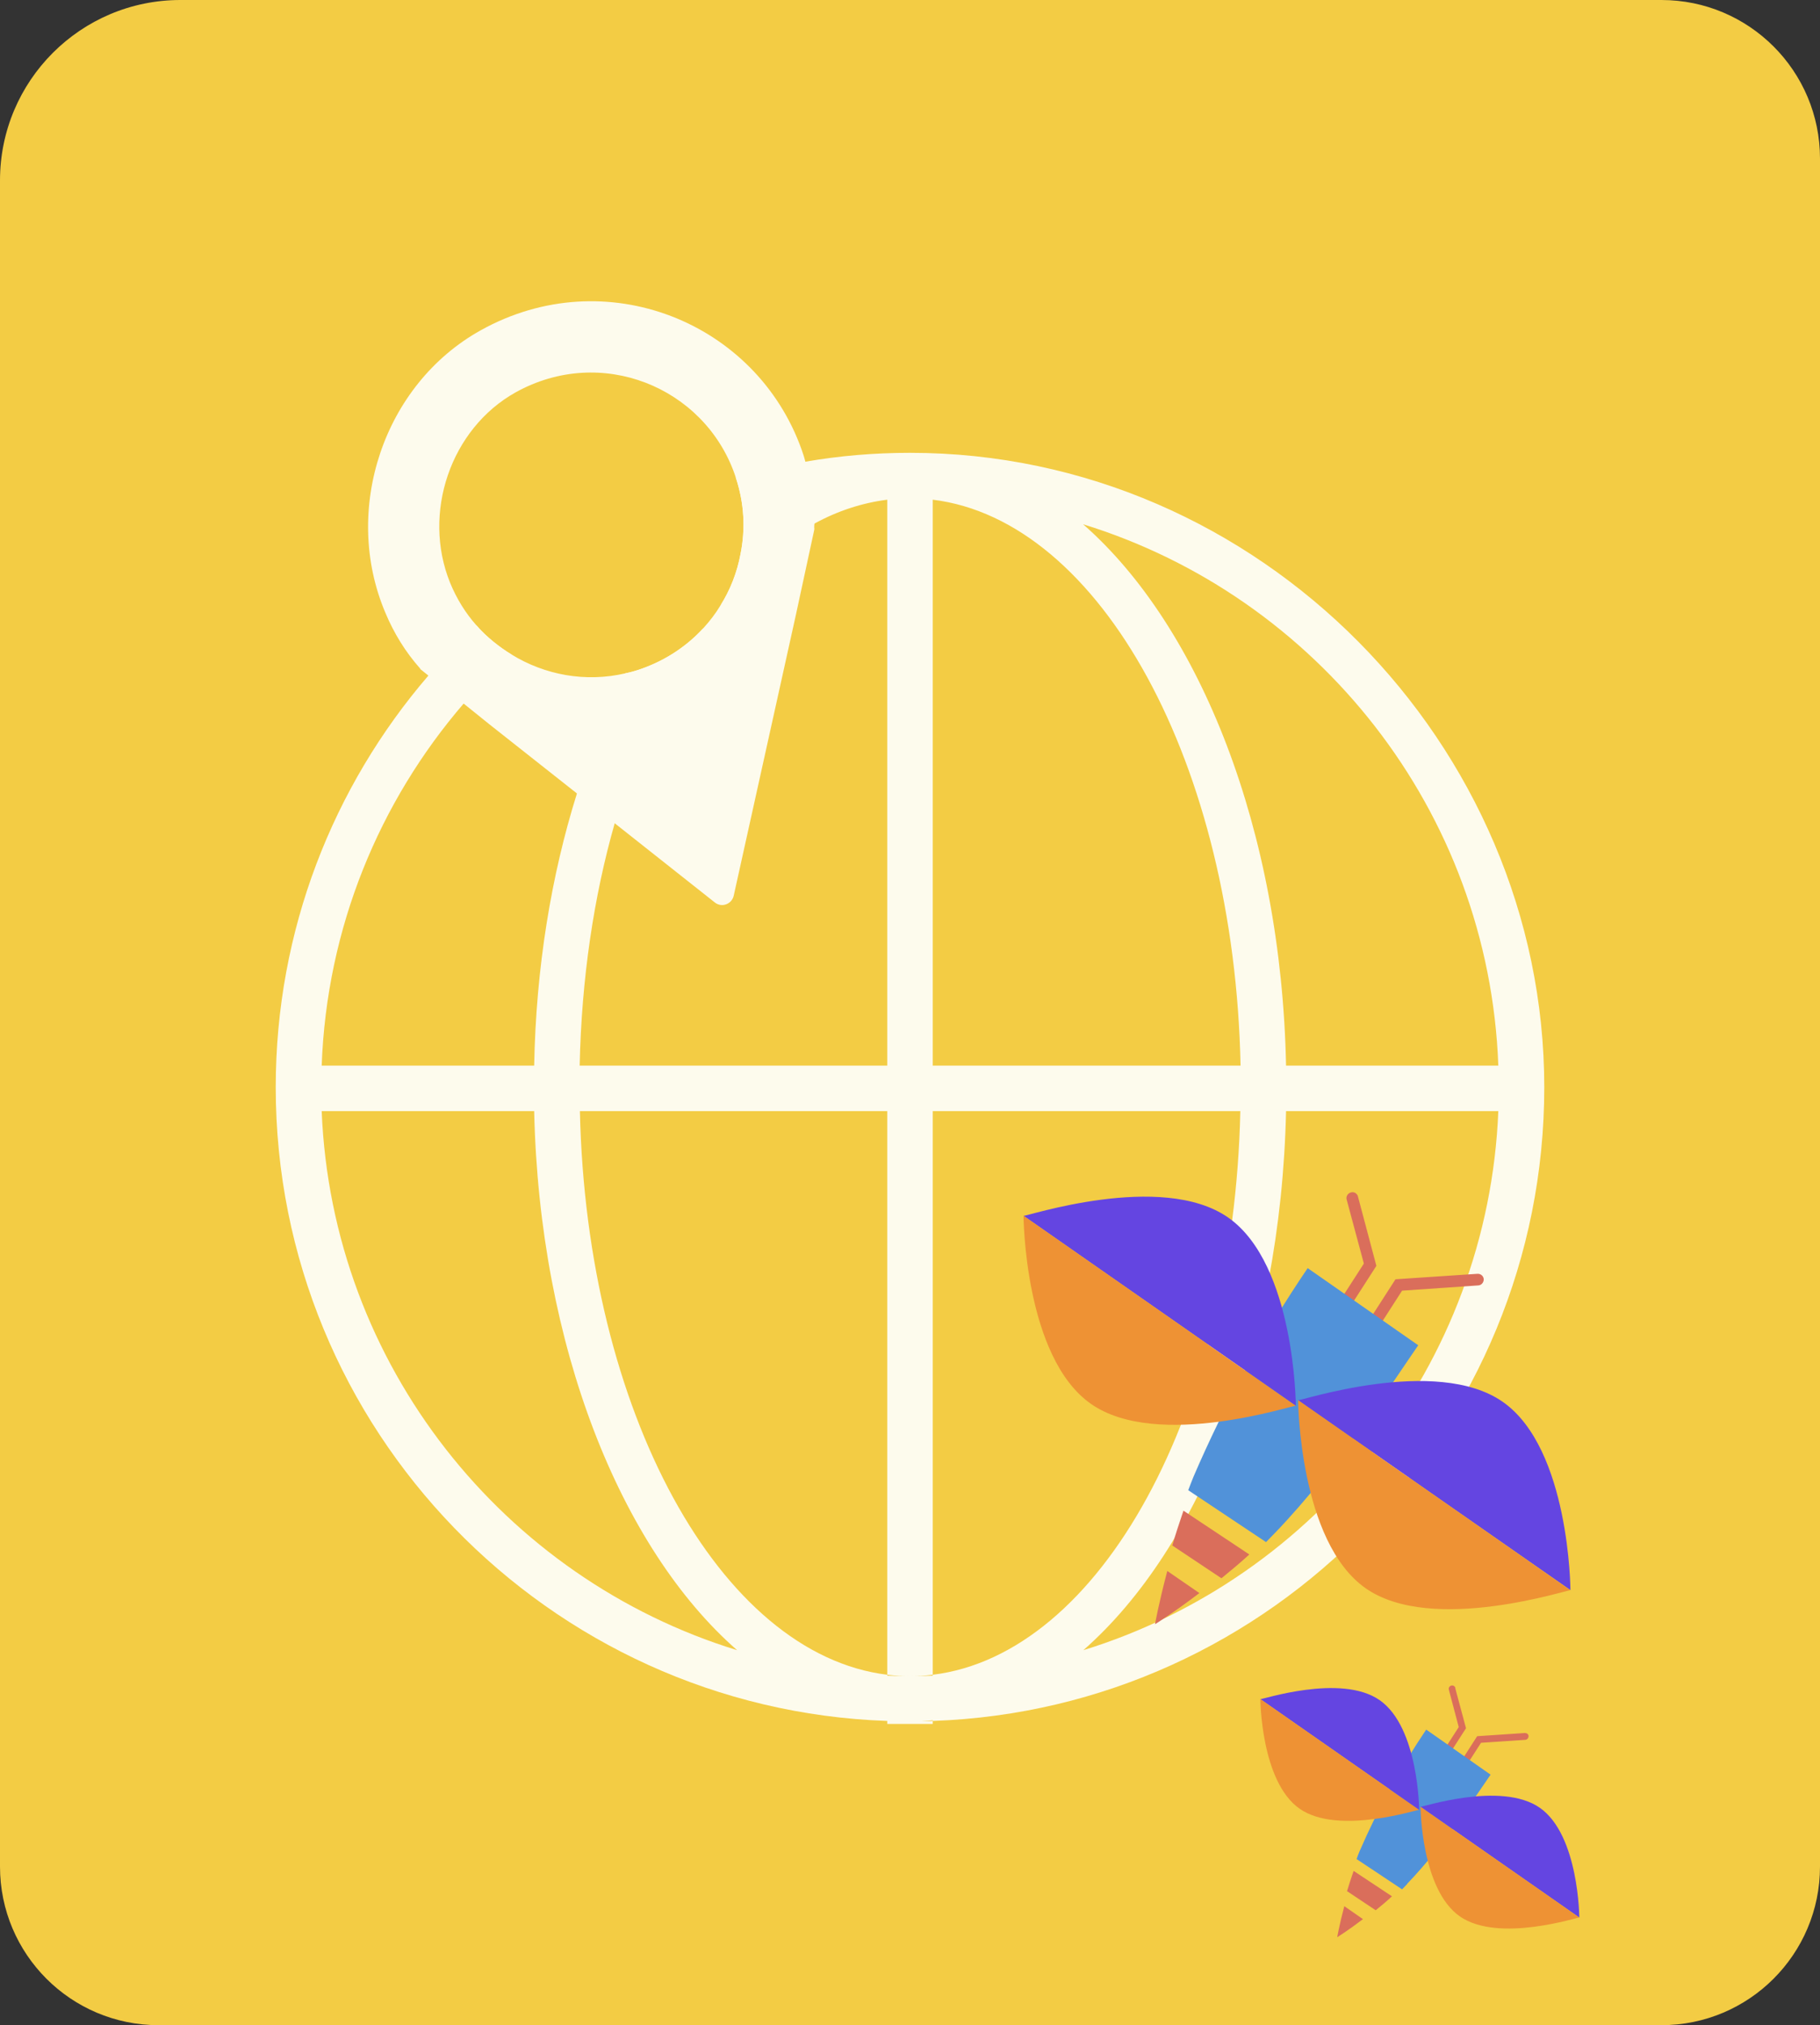 <?xml version="1.0" encoding="UTF-8"?>
<svg id="Capa_2" data-name="Capa 2" xmlns="http://www.w3.org/2000/svg" viewBox="0 0 80 89">
  <rect x="0" y="0" width="80" height="89" fill="#333333" stroke="none"/>
  <defs>
    <style>
      .cls-1 {
        fill: #fdfbed;
      }

      .cls-1, .cls-2, .cls-3, .cls-4, .cls-5, .cls-6 {
        stroke-width: 0px;
      }

      .cls-2 {
        fill: #f3cc44;
      }

      .cls-3 {
        fill: #6445e1;
      }

      .cls-4 {
        fill: #ee9234;
      }

      .cls-5 {
        fill: #5192d9;
      }

      .cls-6 {
        fill: #da6e5b;
      }
    </style>
  </defs>
  <g id="Capa_4" data-name="Capa 4">
    <g>
      <g>
        <path class="cls-2" d="m7.93,0h65.1c3.85,0,6.97,3.12,6.97,6.97v75.06c0,3.85-3.12,6.97-6.97,6.97H6.97c-3.85,0-6.97-3.12-6.97-6.97V7.93C0,3.55,3.55,0,7.93,0Z"/>
        <g>
          <path class="cls-1" d="m40,19.9c-1.57,0-3.1.13-4.6.39-1.04.16-2.06.4-3.06.69.38,1.14.43,2.28.21,3.37-.15.8-.45,1.58-.89,2.27,1.24-1.57,2.64-2.81,4.14-3.61,1.02-.56,2.1-.91,3.2-1.05v24.87h-13.52c.08-3.82.62-7.43,1.54-10.65.94-3.34,2.28-6.27,3.91-8.59-.71.78-1.62,1.4-2.7,1.79-.25.09-.49.16-.74.21-.83,1.61-1.54,3.38-2.13,5.28-1.13,3.6-1.8,7.66-1.88,11.96h-9.34c.22-6.06,2.53-11.6,6.24-15.91.66-.76,1.36-1.49,2.1-2.16-.27-.16-.53-.35-.78-.55-.27-.22-.53-.46-.76-.73-.75.68-1.47,1.43-2.11,2.21-4.19,4.87-6.71,11.2-6.71,18.09,0,15.04,11.97,27.33,26.88,27.85v.13h2v-.13c-.16.01-.33.02-.5.01.17,0,.34-.02.5-.04v.03c14.92-.52,26.88-12.81,26.88-27.85s-12.5-27.88-27.88-27.88Zm25.86,26.93h-9.33c-.21-10.35-3.78-19.29-8.92-23.79,10.28,3.17,17.84,12.58,18.25,23.79Zm-24.86-24.87c7.38.9,13.26,11.63,13.53,24.87h-13.53v-24.87Zm-26.86,26.87h9.34c.23,10.32,3.79,19.2,8.92,23.69-10.25-3.15-17.81-12.52-18.26-23.69Zm26.86,24.77v.04c-.33.01-.66.02-1,.02s-.67-.01-1-.02v-.04c-7.36-.9-13.22-11.58-13.51-24.77h13.51v24.77c.33.04.66.06,1,.06s.67-.02,1-.06v-24.77h13.52c-.29,13.19-6.15,23.87-13.52,24.77Zm6.62-1.08c5.13-4.5,8.68-13.38,8.91-23.69h9.33c-.45,11.16-8,20.53-18.24,23.69Z"/>
          <path class="cls-1" d="m35.4,20.29c-.04-.17-.1-.35-.16-.52-2-5.63-8.63-8.3-14.1-5.26-4.29,2.38-6.12,7.9-4.2,12.42.38.91.89,1.73,1.52,2.44.01.02.02.05.06.07l.31.25,1.55,1.23,1.13.91,3.85,3.04,1.66,1.31,4.4,3.48c.3.24.74.08.83-.29l2.73-12.33.81-3.75s.01-.07,0-.09c0-.06,0-.13.01-.19.01-.9-.12-1.82-.4-2.72Zm-4.47,7.3c-.71.78-1.62,1.4-2.7,1.79-.25.09-.49.16-.74.21-1.76.41-3.55.07-5.01-.83-.27-.16-.53-.35-.78-.55-.27-.22-.53-.46-.76-.73-.48-.54-.87-1.17-1.16-1.88-1.23-3.05.02-6.76,2.89-8.36,3.75-2.08,8.26-.24,9.62,3.59.02.05.03.1.05.15.38,1.14.43,2.28.21,3.37-.15.8-.45,1.58-.89,2.27-.21.35-.46.67-.73.97Z"/>
        </g>
        <g>
          <path class="cls-6" d="m54.76,64.06c-.12-.07-.16-.23-.08-.35,0,0,0,0,0,0l5.27-8.18-.75-2.79c-.05-.13.02-.28.16-.33s.28.02.33.16c0,.02,0,.03.01.05l.8,3.01-5.38,8.37c-.08.12-.24.15-.36.08h0s0,0,0,0Z"/>
          <path class="cls-6" d="m56.03,64.95c-.12-.07-.15-.22-.08-.34,0,0,0,0,0-.01l5.39-8.38,3.6-.24c.14-.01.27.09.28.24,0,.14-.1.26-.24.27l-3.35.23-5.25,8.16c-.07.12-.23.16-.35.08,0,0,0,0,0,0h0Z"/>
          <path class="cls-6" d="m50.77,71.38s.81-.5,1.95-1.37l-1.41-.97c-.38,1.43-.54,2.34-.54,2.34Z"/>
          <path class="cls-6" d="m54.91,68.31l-2.89-1.92c-.18.53-.35,1.04-.49,1.53l2.16,1.44c.39-.32.78-.64,1.22-1.04Z"/>
          <path class="cls-5" d="m56.05,67.36c2.79-2.9,5.25-6.74,6.29-8.24l-4.86-3.39c-1.96,2.89-3.64,5.96-5.02,9.17-.08.2-.16.4-.23.59l3.42,2.28c.13-.13.26-.27.4-.41Z"/>
          <path class="cls-3" d="m44.99,53.43l11.97,8.35s-.03-6.21-2.97-8.27-8.98-.01-9-.08Z"/>
          <path class="cls-4" d="m56.96,61.78l-11.97-8.35s.03,6.22,2.97,8.27,8.98.01,9,.08Z"/>
          <path class="cls-3" d="m57.06,61.54l11.97,8.34s-.03-6.21-2.97-8.27-8.99,0-9-.08Z"/>
          <path class="cls-4" d="m69.03,69.89l-11.97-8.36s.04,6.22,2.97,8.27,8.98.02,8.99.09Z"/>
        </g>
      </g>
      <g>
        <path class="cls-6" d="m61.1,80.87c-.07-.04-.09-.13-.05-.2,0,0,0,0,0,0l3.07-4.77-.43-1.63c-.03-.08.01-.16.09-.19s.16.01.19.09c0,0,0,.02,0,.03l.47,1.75-3.14,4.88c-.05.07-.14.09-.21.04h0s0,0,0,0Z"/>
        <path class="cls-6" d="m61.84,81.39c-.07-.04-.09-.13-.05-.2,0,0,0,0,0,0l3.14-4.89,2.1-.14c.08,0,.16.05.16.14,0,.08-.06.15-.14.16l-1.95.13-3.06,4.76c-.04.07-.13.09-.2.05,0,0,0,0,0,0h0Z"/>
        <path class="cls-6" d="m58.77,85.14s.47-.29,1.14-.8l-.82-.57c-.22.83-.31,1.36-.31,1.36Z"/>
        <path class="cls-6" d="m61.19,83.34l-1.69-1.12c-.11.31-.2.6-.29.89l1.26.84c.23-.19.46-.37.71-.61Z"/>
        <path class="cls-5" d="m61.85,82.79c1.63-1.69,3.06-3.93,3.67-4.8l-2.83-1.98c-1.14,1.69-2.12,3.48-2.93,5.35-.05.11-.09.23-.13.34l2,1.33c.08-.08.15-.16.23-.24Z"/>
        <path class="cls-3" d="m55.4,74.67l6.98,4.87s-.02-3.62-1.73-4.82-5.24,0-5.25-.05Z"/>
        <path class="cls-4" d="m62.38,79.54l-6.98-4.87s.02,3.63,1.73,4.82,5.24,0,5.25.05Z"/>
        <path class="cls-3" d="m62.44,79.4l6.98,4.87s-.02-3.62-1.73-4.82-5.25,0-5.25-.05Z"/>
        <path class="cls-4" d="m69.42,84.27l-6.98-4.87s.02,3.63,1.73,4.82,5.24.01,5.25.05Z"/>
      </g>
    </g>
  </g>
</svg>